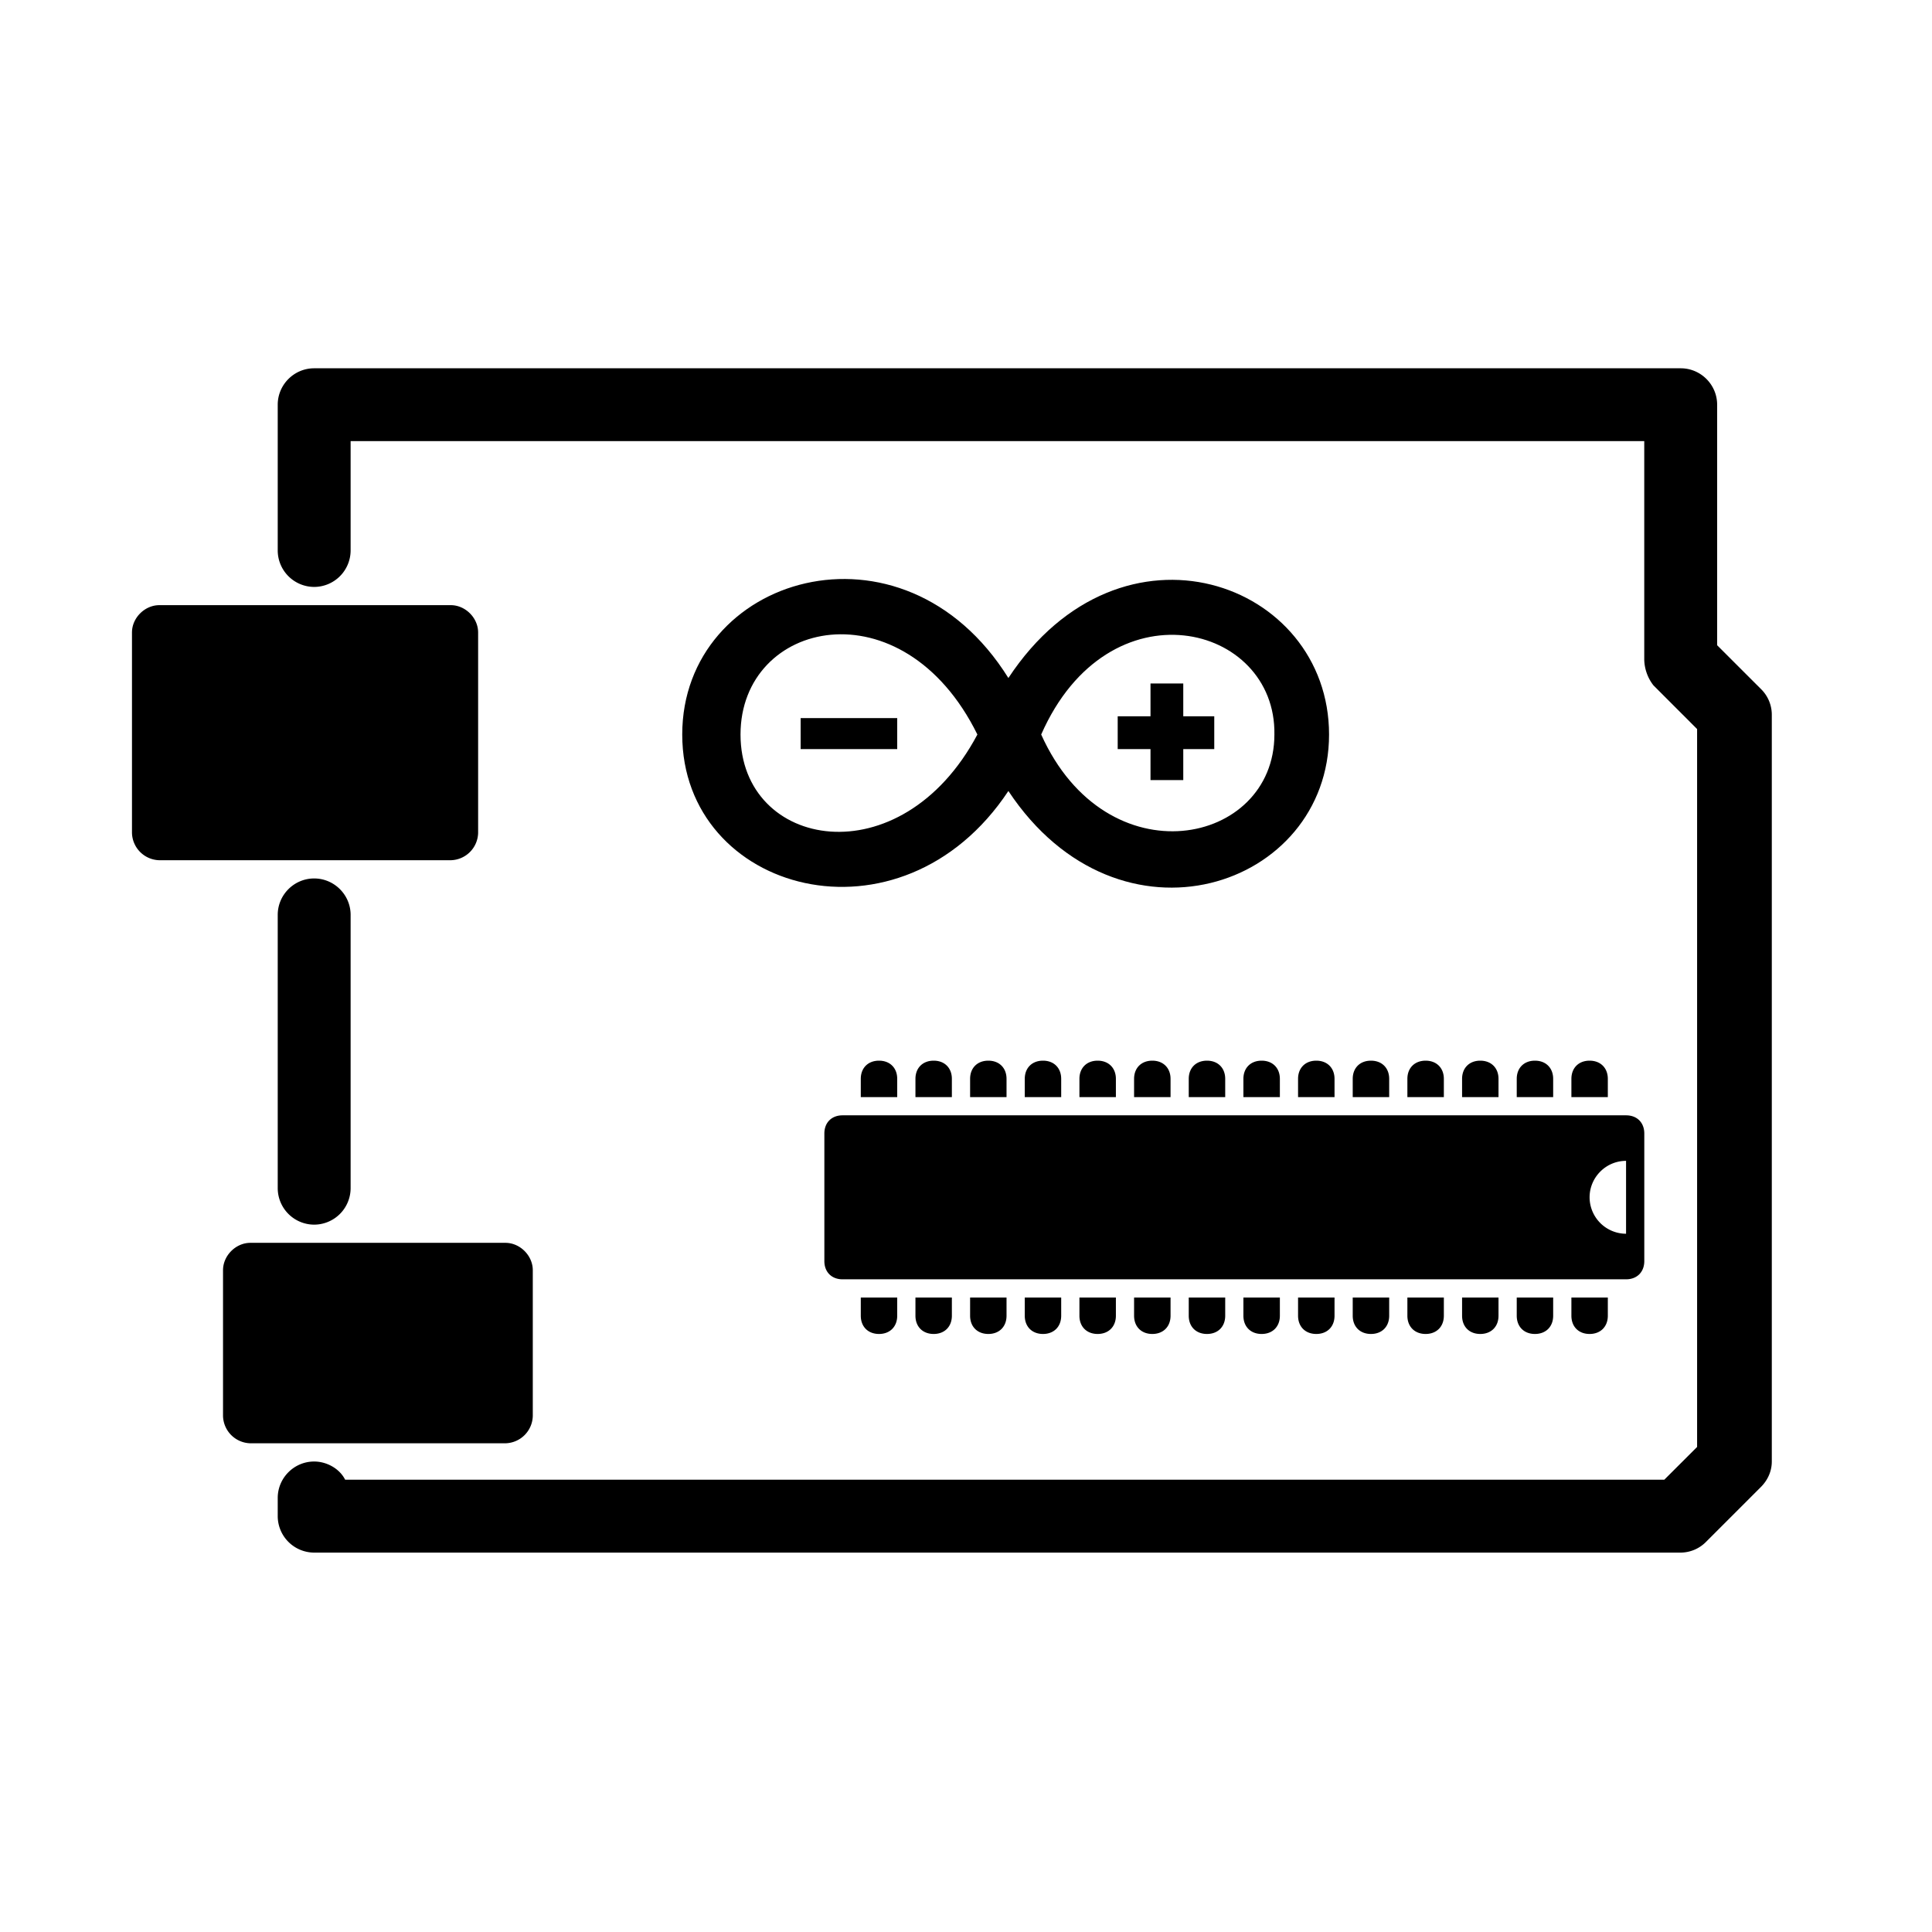 <svg xmlns="http://www.w3.org/2000/svg" viewBox="0 0 48 48">

  <path d="M41.757 38.574H7.805a.908.908 0 0 1-.905-.905v-.453c0-.498.407-.905.905-.905.317 0 .634.18.77.452h32.774l.815-.814V18.113l-1.086-1.087a1.082 1.082 0 0 1-.227-.633V10.96H8.711v2.717a.908.908 0 0 1-.906.905.908.908 0 0 1-.905-.905v-3.622c0-.498.407-.905.905-.905h33.952c.498 0 .905.407.905.905v5.976l1.087 1.086a.894.894 0 0 1 .271.634v18.56c0 .226-.09.452-.271.633l-1.359 1.359a.894.894 0 0 1-.633.271z"/>
  <path d="M7.805 30.426a.908.908 0 0 1-.905-.906v-6.79c0-.498.407-.905.905-.905.498 0 .906.407.906.905v6.79a.908.908 0 0 1-.906.906zM11.2 21.372H3.959a.696.696 0 0 1-.68-.679v-4.98c0-.362.317-.678.68-.678H11.2c.362 0 .679.316.679.679v4.98a.696.696 0 0 1-.68.678zM12.559 35.858H6.22a.696.696 0 0 1-.679-.679v-3.621c0-.363.317-.68.679-.68h6.338c.362 0 .679.317.679.68v3.621a.696.696 0 0 1-.68.679zM23.197 26.352c-.272 0-.453.18-.453.452v.453h.905v-.453c0-.271-.18-.452-.452-.452zM21.839 26.352c-.272 0-.453.18-.453.452v.453h.905v-.453c0-.271-.18-.452-.452-.452zM24.555 26.352c-.272 0-.453.18-.453.452v.453h.905v-.453c0-.271-.18-.452-.452-.452zM25.913 26.352c-.272 0-.453.18-.453.452v.453h.905v-.453c0-.271-.18-.452-.452-.452zM27.27 26.352c-.27 0-.452.18-.452.452v.453h.906v-.453c0-.271-.182-.452-.453-.452zM28.629 26.352c-.272 0-.453.18-.453.452v.453h.906v-.453c0-.271-.182-.452-.453-.452zM29.987 26.352c-.272 0-.453.18-.453.452v.453h.906v-.453c0-.271-.181-.452-.453-.452zM31.345 26.352c-.272 0-.453.18-.453.452v.453h.906v-.453c0-.271-.181-.452-.453-.452zM32.703 26.352c-.272 0-.453.18-.453.452v.453h.906v-.453c0-.271-.181-.452-.453-.452zM34.061 26.352c-.272 0-.453.18-.453.452v.453h.906v-.453c0-.271-.181-.452-.453-.452zM35.42 26.352c-.272 0-.454.18-.454.452v.453h.906v-.453c0-.271-.181-.452-.453-.452zM36.777 26.352c-.271 0-.452.18-.452.452v.453h.905v-.453c0-.271-.181-.452-.453-.452zM38.135 26.352c-.271 0-.452.18-.452.452v.453h.905v-.453c0-.271-.181-.452-.453-.452zM39.493 26.352c-.271 0-.452.18-.452.452v.453h.905v-.453c0-.271-.181-.452-.453-.452zM38.135 33.142c.272 0 .453-.181.453-.453v-.452h-.905v.452c0 .272.18.453.452.453zM39.493 33.142c.272 0 .453-.181.453-.453v-.452h-.905v.452c0 .272.18.453.452.453zM36.777 33.142c.272 0 .453-.181.453-.453v-.452h-.905v.452c0 .272.18.453.452.453zM35.42 33.142c.27 0 .452-.181.452-.453v-.452h-.906v.452c0 .272.182.453.453.453zM34.061 33.142c.272 0 .453-.181.453-.453v-.452h-.906v.452c0 .272.181.453.453.453zM32.703 33.142c.272 0 .453-.181.453-.453v-.452h-.906v.452c0 .272.181.453.453.453zM31.345 33.142c.272 0 .453-.181.453-.453v-.452h-.906v.452c0 .272.181.453.453.453zM29.987 33.142c.272 0 .453-.181.453-.453v-.452h-.906v.452c0 .272.181.453.453.453zM28.629 33.142c.271 0 .453-.181.453-.453v-.452h-.906v.452c0 .272.181.453.453.453zM27.27 33.142c.272 0 .454-.181.454-.453v-.452h-.906v.452c0 .272.181.453.453.453zM25.913 33.142c.271 0 .452-.181.452-.453v-.452h-.905v.452c0 .272.181.453.453.453zM24.555 33.142c.271 0 .452-.181.452-.453v-.452h-.905v.452c0 .272.181.453.453.453zM23.197 33.142c.271 0 .452-.181.452-.453v-.452h-.905v.452c0 .272.181.453.453.453zM21.839 33.142c.271 0 .452-.181.452-.453v-.452h-.905v.452c0 .272.181.453.453.453zM40.399 27.71H20.933c-.271 0-.452.18-.452.452v3.17c0 .27.18.452.452.452H40.4c.271 0 .452-.181.452-.453v-3.169c0-.271-.18-.452-.452-.452zm0 2.942a.908.908 0 0 1-.906-.905c0-.498.408-.906.906-.906z"/><path d="M16.95 18.249c0 3.938 5.432 5.432 8.103 1.403 2.761 4.165 7.967 2.4 7.967-1.403s-5.16-5.659-7.967-1.404c-2.626-4.21-8.103-2.535-8.103 1.404zm1.448 0c0-2.852 4.03-3.758 5.885 0-1.901 3.576-5.885 2.852-5.885 0zm7.47 0c1.674-3.803 5.84-2.762 5.794 0 0 2.761-4.165 3.621-5.794 0z" clip-rule="evenodd" fill-rule="evenodd"/>
  <path clip-rule="evenodd" fill-rule="evenodd" d="M19.892 17.841h2.399v.77h-2.399zM30.168 17.796v.815h-.77v.77h-.814v-.77h-.815v-.815h.815v-.815h.814v.815z"/>
</svg>

